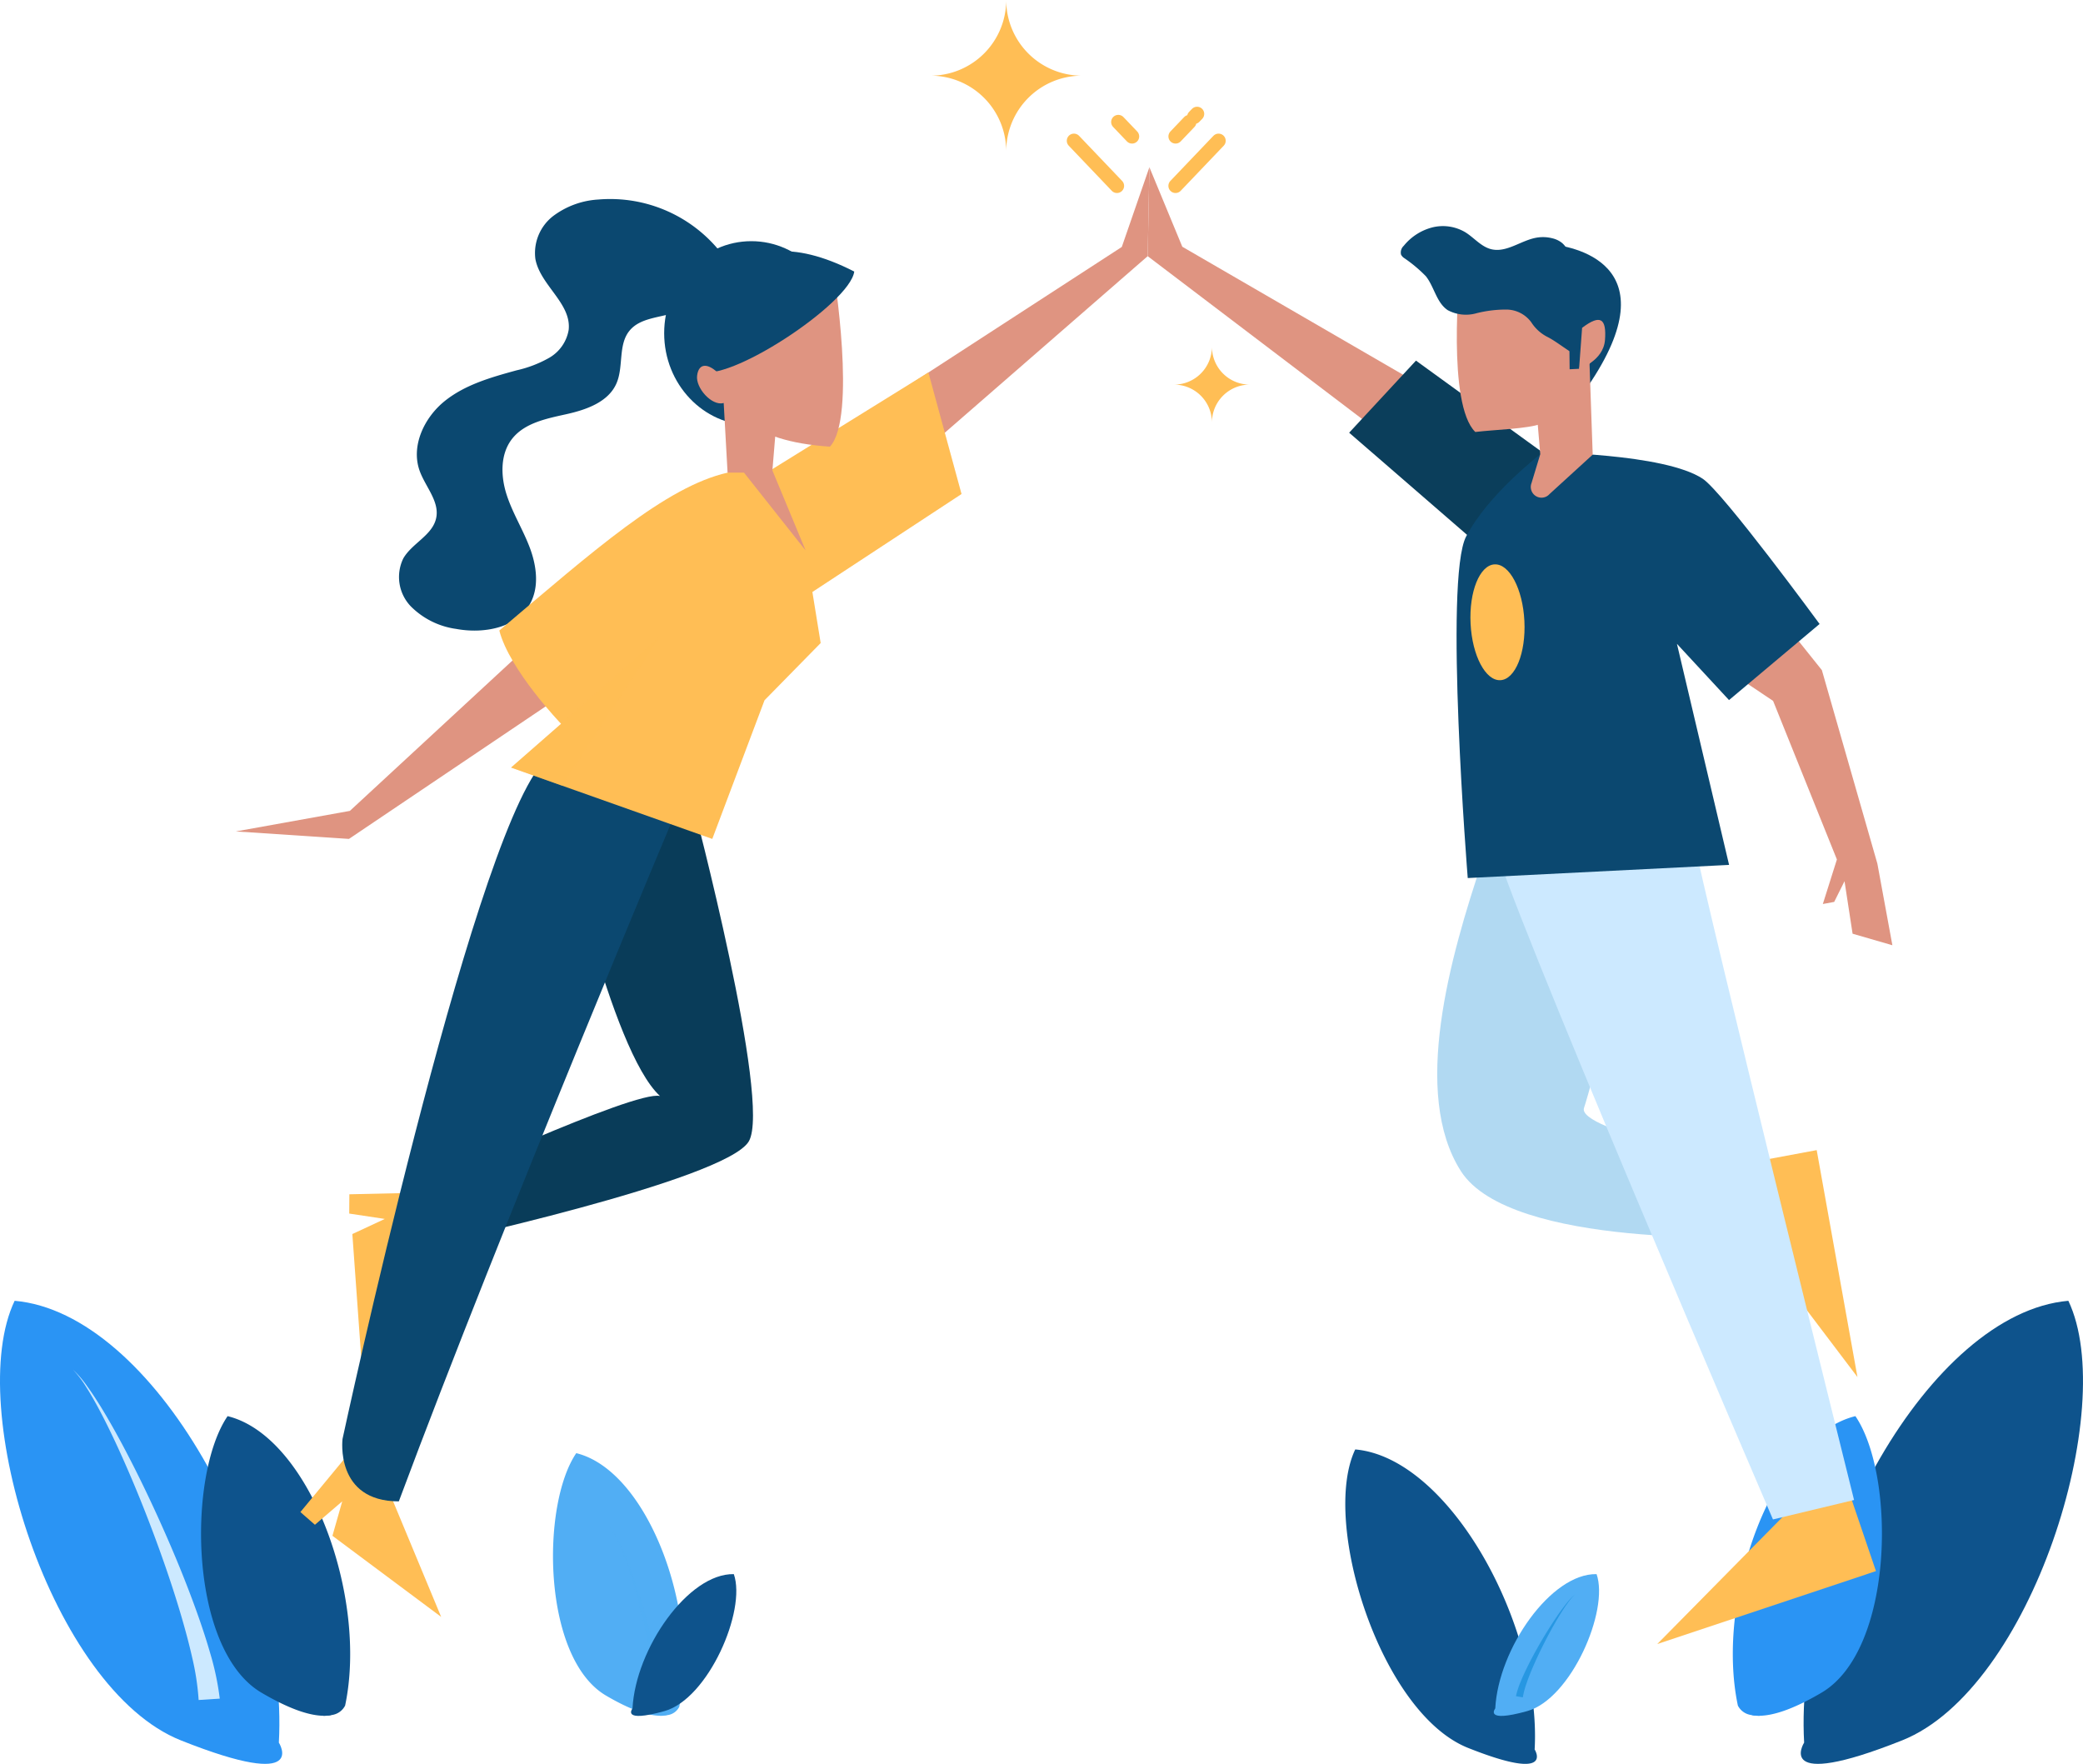<svg xmlns="http://www.w3.org/2000/svg" width="291.629" height="246.935" viewBox="0 0 291.629 246.935">
  <g id="Group_45483" data-name="Group 45483" transform="translate(-0.764 -39.143)">
    <path id="Path_40549" data-name="Path 40549" d="M41.91,799.6c1.423-25.609-17.547-60.154-36.991-61.851-7.114,14.9,5.159,54.325,23.271,61.539S41.91,799.6,41.91,799.6Z" transform="translate(-2.105 -516.502)" fill="#2a94f4"/>
    <path id="Path_40550" data-name="Path 40550" d="M58.035,819.431a35.98,35.98,0,0,0-.908-5.959c-.451-2.009-1-4.014-1.585-6.008-1.181-3.991-2.547-7.943-4.023-11.855s-3.075-7.784-4.821-11.588c-.878-1.9-1.794-3.783-2.787-5.625-.5-.916-1.014-1.831-1.579-2.711a14.536,14.536,0,0,0-1.889-2.5,14.616,14.616,0,0,1,2.042,2.4c.62.851,1.186,1.739,1.747,2.629,1.106,1.791,2.136,3.626,3.13,5.481,1.977,3.715,3.807,7.508,5.527,11.353s3.327,7.746,4.765,11.727c.718,1.991,1.394,4,1.985,6.058a38.483,38.483,0,0,1,1.353,6.406Z" transform="translate(-29.46 -542.296)" fill="#cce9ff"/>
    <path id="Path_40551" data-name="Path 40551" d="M126.537,837.64a2.475,2.475,0,0,1-1.953,1.331,5.062,5.062,0,0,1-1.118.092c-1.755-.027-4.473-.777-8.643-3.231-10.193-6.005-10.386-30.438-4.739-38.713C121.587,799.938,129.762,822.414,126.537,837.64Z" transform="translate(-77.455 -559.723)" fill="#0e538c"/>
    <path id="Path_40552" data-name="Path 40552" d="M149.051,870.906a5.059,5.059,0,0,1-1.118.092c-.006-.068-.015-.133-.021-.2-.373-3.415-.934-6.82-1.615-10.2s-1.485-6.74-2.445-10.054c-.483-1.657-1.008-3.3-1.613-4.92-.157-.4-.305-.806-.474-1.2l-.249-.6-.267-.587a13.164,13.164,0,0,0-1.274-2.25,13.26,13.26,0,0,1,1.357,2.208l.29.581.27.59c.184.394.347.794.519,1.192.664,1.6,1.251,3.234,1.793,4.876,1.082,3.293,2.013,6.634,2.819,10.007s1.488,6.776,1.992,10.22Z" transform="translate(-101.922 -591.657)" fill="#0e538c"/>
    <path id="Path_40553" data-name="Path 40553" d="M305.2,851.684a2.17,2.17,0,0,1-1.712,1.167,4.449,4.449,0,0,1-.979.081c-1.538-.023-3.92-.681-7.575-2.832-8.934-5.263-9.1-26.678-4.154-33.931,10.082,2.471,17.247,22.171,14.421,35.516Z" transform="translate(-209.337 -573.591)" fill="#51aef4"/>
    <path id="Path_40554" data-name="Path 40554" d="M324.929,880.841a4.434,4.434,0,0,1-.979.081c-.005-.06-.013-.117-.018-.177-.327-2.993-.818-5.978-1.416-8.939s-1.3-5.908-2.143-8.812c-.423-1.452-.883-2.9-1.413-4.312-.138-.351-.268-.707-.416-1.055l-.218-.525-.234-.514a11.531,11.531,0,0,0-1.117-1.972,11.626,11.626,0,0,1,1.19,1.935l.255.509.236.517c.161.346.3.7.455,1.044.582,1.4,1.1,2.834,1.572,4.274.948,2.886,1.764,5.814,2.471,8.77s1.3,5.939,1.746,8.958l.031.218Z" transform="translate(-230.782 -601.581)" fill="#51aef4" opacity="0.5"/>
    <path id="Path_40555" data-name="Path 40555" d="M930.326,799.6c-1.423-25.609,17.547-60.154,36.991-61.851,7.114,14.9-5.159,54.325-23.271,61.539S930.326,799.6,930.326,799.6Z" transform="translate(-676.975 -516.502)" fill="#0e538c"/>
    <path id="Path_40556" data-name="Path 40556" d="M770.851,819.431a35.98,35.98,0,0,1,.908-5.959c.451-2.009,1-4.014,1.585-6.008,1.181-3.991,2.547-7.943,4.023-11.855s3.075-7.784,4.821-11.588c.878-1.9,1.794-3.783,2.787-5.625.5-.916,1.014-1.831,1.579-2.711a14.535,14.535,0,0,1,1.889-2.5,14.617,14.617,0,0,0-2.042,2.4c-.62.851-1.186,1.739-1.747,2.629-1.106,1.791-2.136,3.626-3.13,5.481-1.977,3.715-3.807,7.508-5.527,11.353s-3.327,7.746-4.765,11.727c-.718,1.991-1.394,4-1.985,6.058a38.474,38.474,0,0,0-1.353,6.406Zm-48.961,6.922c.966-17.389-11.915-40.846-25.118-42-4.83,10.118,3.5,36.888,15.8,41.786s9.316.212,9.316.212Z" transform="translate(-506.269 -542.296)" fill="#0e538c"/>
    <path id="Path_40557" data-name="Path 40557" d="M732.839,869.721a24.441,24.441,0,0,0-.616-4.046c-.306-1.364-.676-2.726-1.076-4.08-.8-2.71-1.73-5.394-2.732-8.05s-2.088-5.285-3.273-7.869c-.6-1.29-1.218-2.568-1.892-3.82-.343-.622-.689-1.243-1.072-1.841a9.881,9.881,0,0,0-1.282-1.7,9.932,9.932,0,0,1,1.387,1.628c.421.578.8,1.181,1.186,1.786.751,1.216,1.451,2.462,2.125,3.722,1.342,2.523,2.585,5.1,3.753,7.709s2.259,5.259,3.236,7.963c.487,1.352.947,2.718,1.348,4.114a26.135,26.135,0,0,1,.919,4.35Z" transform="translate(-524.844 -589.716)" fill="#0e538c"/>
    <path id="Path_40558" data-name="Path 40558" d="M772.024,897.235c.435-8.37,7.808-18.929,14.184-18.8,1.789,5.09-3.579,17.469-9.716,19.178S772.024,897.235,772.024,897.235Z" transform="translate(-561.917 -618.922)" fill="#51aef4"/>
    <path id="Path_40559" data-name="Path 40559" d="M784.207,903.307a11.747,11.747,0,0,1,.5-1.9c.217-.637.464-1.269.725-1.9.523-1.255,1.106-2.492,1.722-3.711s1.272-2.421,1.972-3.6c.352-.586.715-1.166,1.1-1.73.2-.28.394-.559.608-.825a4.758,4.758,0,0,1,.7-.747,4.771,4.771,0,0,0-.747.707c-.231.255-.446.523-.659.793q-.63.817-1.209,1.671-1.156,1.709-2.194,3.495c-.692,1.19-1.352,2.4-1.959,3.643-.3.622-.593,1.252-.857,1.9a12.569,12.569,0,0,0-.664,2.034l.954.167Z" transform="translate(-570.243 -626.54)" fill="#2797e2"/>
    <path id="Path_40560" data-name="Path 40560" d="M327.91,897.235c.435-8.37,7.808-18.929,14.184-18.8,1.789,5.09-3.579,17.469-9.716,19.178S327.91,897.235,327.91,897.235Z" transform="translate(-238.592 -618.922)" fill="#0e538c"/>
    <path id="Path_40561" data-name="Path 40561" d="M340.093,903.307a11.753,11.753,0,0,1,.5-1.9c.217-.637.464-1.269.725-1.9.523-1.255,1.106-2.492,1.722-3.711s1.272-2.421,1.972-3.6c.352-.586.715-1.166,1.1-1.73.2-.28.394-.559.608-.825a4.758,4.758,0,0,1,.7-.747,4.776,4.776,0,0,0-.747.707c-.231.255-.446.523-.66.793q-.63.817-1.209,1.671-1.156,1.709-2.194,3.495c-.692,1.19-1.352,2.4-1.959,3.643-.3.622-.593,1.252-.857,1.9a12.566,12.566,0,0,0-.664,2.034Z" transform="translate(-246.918 -626.54)" fill="#0e538c"/>
    <path id="Path_40562" data-name="Path 40562" d="M895.571,837.64a2.475,2.475,0,0,0,1.953,1.331,5.062,5.062,0,0,0,1.118.092c1.755-.027,4.473-.777,8.643-3.231,10.193-6.005,10.386-30.438,4.74-38.713-11.5,2.819-19.678,25.295-16.454,40.521Z" transform="translate(-651.497 -559.723)" fill="#2a94f4"/>
    <path id="Path_40563" data-name="Path 40563" d="M904.651,870.906a5.06,5.06,0,0,0,1.118.092c.006-.068.015-.133.021-.2.373-3.415.934-6.82,1.615-10.2s1.485-6.74,2.445-10.054c.483-1.657,1.008-3.3,1.612-4.92.157-.4.305-.806.474-1.2l.249-.6.267-.587a13.167,13.167,0,0,1,1.275-2.25,13.253,13.253,0,0,0-1.357,2.208l-.29.581-.27.59c-.184.394-.347.794-.519,1.192-.664,1.6-1.251,3.234-1.793,4.876-1.082,3.293-2.013,6.634-2.819,10.007s-1.488,6.776-1.992,10.22Z" transform="translate(-658.624 -591.657)" fill="#2a94f4"/>
    <path id="Path_40565" data-name="Path 40565" d="M447.123,188.945l36.23-23.515,3.863-11.159-.239,12.448-30.654,26.676Z" transform="translate(-325.533 -91.714)" fill="#df9481"/>
    <path id="Path_40566" data-name="Path 40566" d="M396.422,274.123l22.939-14.216L424,276.922l-25.908,17.015Z" transform="translate(-288.621 -168.62)" fill="#ffbe55"/>
    <path id="Path_40567" data-name="Path 40567" d="M396.422,274.123l22.939-14.216L424,276.922l-25.908,17.015Z" transform="translate(-288.621 -168.62)" fill="#ffbe55" opacity="0.2"/>
    <path id="Path_40568" data-name="Path 40568" d="M194.078,687.514l-9.633,19.233-1.363-18.938,4.545-2.114-4.981-.751.017-2.7,11.368-.252Z" transform="translate(-132.988 -475.907)" fill="#ffbe55"/>
    <path id="Path_40569" data-name="Path 40569" d="M259.453,481.863s11.018,41.753,7.829,47.262S222.154,543.7,222.154,543.7l-.105-8.2s29.311-13.581,32.79-12.711c-6.959-6.379-13.846-38.9-13.846-38.9Z" transform="translate(-161.674 -330.209)" fill="#093c59"/>
    <path id="Path_40570" data-name="Path 40570" d="M168.941,817.838,177.2,837.7l-15.22-11.351,1.372-4.822-3.825,3.278-2.033-1.779,7.242-8.767Z" transform="translate(-114.673 -572.202)" fill="#ffbe55"/>
    <path id="Path_40571" data-name="Path 40571" d="M226.054,467.441s-24.463,58.035-39.1,97.3c-8.989,0-7.882-8.738-7.882-8.738s17.746-82.324,27.852-94.462C222.463,462.6,226.054,467.441,226.054,467.441Z" transform="translate(-130.352 -315.413)" fill="#0b4870"/>
    <path id="Path_40572" data-name="Path 40572" d="M169.806,385.025l-29.575,27.348-15.964,2.875,15.839,1.047,31.471-21.2Z" transform="translate(-90.486 -259.709)" fill="#df9481"/>
    <ellipse id="Ellipse_1709" data-name="Ellipse 1709" cx="12.203" cy="12.886" rx="12.203" ry="12.886" transform="translate(93.751 72.906)" fill="#0b4870"/>
    <path id="Path_40573" data-name="Path 40573" d="M382.591,204.924s3.272,20.417-.524,24.5c-11.516-.785-14.394-5.138-17.273-11.157S368.458,199.952,382.591,204.924Z" transform="translate(-265.11 -127.749)" fill="#df9481"/>
    <path id="Path_40574" data-name="Path 40574" d="M384.305,200.336c-.587,4.474-17.936,15.891-21.739,13.9C362.022,206.083,366.57,191.256,384.305,200.336Z" transform="translate(-263.942 -123.178)" fill="#0b4870"/>
    <path id="Path_40575" data-name="Path 40575" d="M364.757,257.616c-1.449-1.479-2.848-1.651-3.08.245-.209,1.715,2.038,4.234,3.669,3.837S364.757,257.616,364.757,257.616Z" transform="translate(-263.317 -166.12)" fill="#df9481"/>
    <path id="Path_40576" data-name="Path 40576" d="M253.607,178.559a19.754,19.754,0,0,0-17.519-7.893,11.654,11.654,0,0,0-6.305,2.306,6.545,6.545,0,0,0-2.5,6c.658,3.677,5.08,6.236,4.662,9.948a5.588,5.588,0,0,1-2.717,3.9,16.531,16.531,0,0,1-4.567,1.755c-3.548.973-7.206,2-10.071,4.307s-4.743,6.26-3.519,9.729c.8,2.255,2.815,4.3,2.327,6.638-.5,2.412-3.366,3.519-4.6,5.651a5.939,5.939,0,0,0,1.028,6.7,11.087,11.087,0,0,0,6.36,3.176c3.826.71,8.451-.1,10.346-3.5,1.32-2.368.927-5.337-.029-7.873s-2.427-4.865-3.253-7.447-.9-5.635.765-7.774c1.748-2.244,4.822-2.845,7.6-3.462s5.853-1.682,7.008-4.281c1.044-2.349.21-5.4,1.83-7.395,1.457-1.8,4.123-1.816,6.32-2.539a9.42,9.42,0,0,0,6.125-6.77Z" transform="translate(-151.566 -103.59)" fill="#0b4870"/>
    <path id="Path_40577" data-name="Path 40577" d="M382.674,276.123l-.568,6.868,4.657,11.216L375.83,283.3l-.587-10.523Z" transform="translate(-273.202 -177.989)" fill="#df9481"/>
    <path id="Path_40578" data-name="Path 40578" d="M304.891,335.322l-7.862,8.012-7.313,19.41-21.046-7.462-7.121-2.528,7-6.122s-7.238-7.542-8.649-13.064c13.193-11.177,23.32-20.151,31.957-22.1h2.3l8.633,10.906,2.1,12.947Z" transform="translate(-189.229 -206.157)" fill="#ffbe55"/>
    <path id="Path_40579" data-name="Path 40579" d="M286.809,395.865l-13.726,20.859-7.121-2.528,7-6.122Z" transform="translate(-193.643 -267.6)" fill="#ffbe55" opacity="0.5"/>
    <path id="Path_40580" data-name="Path 40580" d="M896.67,671.648l15.368,20.3-5.706-31.77-11.846,2.207Z" transform="translate(-651.223 -460.025)" fill="#ffbe55"/>
    <path id="Path_40581" data-name="Path 40581" d="M749.039,495.1c-4.533,13.491-9.972,32.627-3.011,43.5s41.435,9.166,41.435,9.166L786.1,537.728s-23.885-4.873-22.847-7.979,7.026-25.52,6.12-28.535-2.145-12.1-2.145-12.1Z" transform="translate(-540.723 -335.49)" fill="#b1d9f2"/>
    <path id="Path_40582" data-name="Path 40582" d="M873.841,838.43l-17.88,18.125,30.621-10.212L882.7,834.936Z" transform="translate(-623.176 -587.254)" fill="#ffbe55"/>
    <path id="Path_40583" data-name="Path 40583" d="M772.288,486.024c.242,4.807,38.958,94.8,38.958,94.8l11.355-2.723s-20.559-82.648-22.665-93.473S772.288,486.024,772.288,486.024Z" transform="translate(-562.26 -328.967)" fill="#cce9ff"/>
    <path id="Path_40584" data-name="Path 40584" d="M684.826,220.646l3.223,4.028,7.77,27.093,2.1,11.42-5.571-1.615-1.129-7.352-1.447,2.9-1.589.294,1.969-6.235-8.932-22.2-5.642-3.779ZM635.872,187.06,598.506,165.4,593.9,154.271l-.239,12.448,33.249,25.248Z" transform="translate(-432.214 -91.714)" fill="#df9481"/>
    <path id="Path_40585" data-name="Path 40585" d="M724.438,266.651,706.725,253.81,697.371,263.9,718.606,282.3Z" transform="translate(-507.719 -164.181)" fill="#0b3e5b"/>
    <path id="Path_40586" data-name="Path 40586" d="M764.691,223.006c-.71.633-7.541,5.833-10.686,11.768s.221,47.827.221,47.827l36.589-1.841-7.3-30.947,7.291,7.873,12.679-10.654s-13.49-18.408-16.351-20.323C781.765,223.119,764.691,223.006,764.691,223.006Zm.926-29.146c2.925.217,17.314,2.518,5.408,19.932C768.525,218.38,765.618,193.86,765.618,193.86Z" transform="translate(-547.972 -120.536)" fill="#0b4870"/>
    <path id="Path_40587" data-name="Path 40587" d="M753.2,205.082s-1.824,18.314,2.172,22.206c2.865-.341,7.306-.433,9.207-1.142,5.7-2.127,4.845-6.086,7.069-8.785C775.891,212.21,767.065,199.405,753.2,205.082Z" transform="translate(-548.061 -127.67)" fill="#df9481"/>
    <path id="Path_40588" data-name="Path 40588" d="M791.591,260.023l.6,7.094-1.229,4.054a1.5,1.5,0,0,0,2.532,1.517l6.039-5.515-.457-13.084Z" transform="translate(-575.784 -164.384)" fill="#df9481"/>
    <path id="Path_40589" data-name="Path 40589" d="M738.6,196.259a16.863,16.863,0,0,0-4.106.512,5.405,5.405,0,0,1-4.029-.425c-1.582-1.054-1.883-3.248-3.056-4.744a19.682,19.682,0,0,0-3.107-2.594,1.263,1.263,0,0,1-.382-.451,1.278,1.278,0,0,1,.384-1.223,7.578,7.578,0,0,1,3.96-2.567,6.139,6.139,0,0,1,4.631.653c1.245.761,2.22,2.027,3.635,2.384,2.135.539,4.14-1.2,6.306-1.6a5.321,5.321,0,0,1,2.277.079,3.409,3.409,0,0,1,1.311.618c1.039.842,1.273,2.385,2.271,3.275,1.04.927,2.672.938,3.7,1.874a5.191,5.191,0,0,1,1.273,2.576c.321,1.172.6,2.511-.054,3.534-.286.446-1.019,4.41-1.471,4.686-2.6,1.588-5.313-1.565-7.794-2.792a5.78,5.78,0,0,1-2.177-1.994A4.348,4.348,0,0,0,738.6,196.259Z" transform="translate(-527.008 -113.779)" fill="#0b4870"/>
    <path id="Path_40590" data-name="Path 40590" d="M810.612,233.407l.068,6.63,1.322-.066,2.148-6.742Z" transform="translate(-590.161 -149.198)" fill="#0b4870"/>
    <path id="Path_40591" data-name="Path 40591" d="M816.148,233.953c2.6-1.973,3.425-1.272,3.205,1.684s-3.631,4.049-3.631,4.049Z" transform="translate(-593.882 -148.914)" fill="#df9481"/>
    <ellipse id="Ellipse_1710" data-name="Ellipse 1710" cx="3.772" cy="8.117" rx="3.772" ry="8.117" transform="translate(206.243 118.342) rotate(-2.883)" fill="#ffbe55"/>
    <path id="Path_40592" data-name="Path 40592" d="M561.717,136.881l-6.025-6.314m14.225,6.314,6.025-6.314m-3.408-3.349.4-.415m-3.013,3.157,1.926-2.018m-8.018,2.018-1.926-2.018" transform="translate(-404.574 -71.717)" fill="none" stroke="#ffbe55" stroke-linecap="round" stroke-width="2"/>
    <path id="Path_40593" data-name="Path 40593" d="M503.069,78.779a10.59,10.59,0,0,0-10.591,10.594,10.593,10.593,0,0,0-10.594-10.594,10.593,10.593,0,0,0,10.594-10.594A10.59,10.59,0,0,0,503.069,78.779Zm23.51,43.25a5.3,5.3,0,0,0-5.3,5.306,5.305,5.305,0,0,0-5.306-5.306,5.305,5.305,0,0,0,5.306-5.306A5.3,5.3,0,0,0,526.579,122.029Z" transform="translate(-350.84 -29.042)" fill="#ffbe55"/>
  </g>
</svg>
